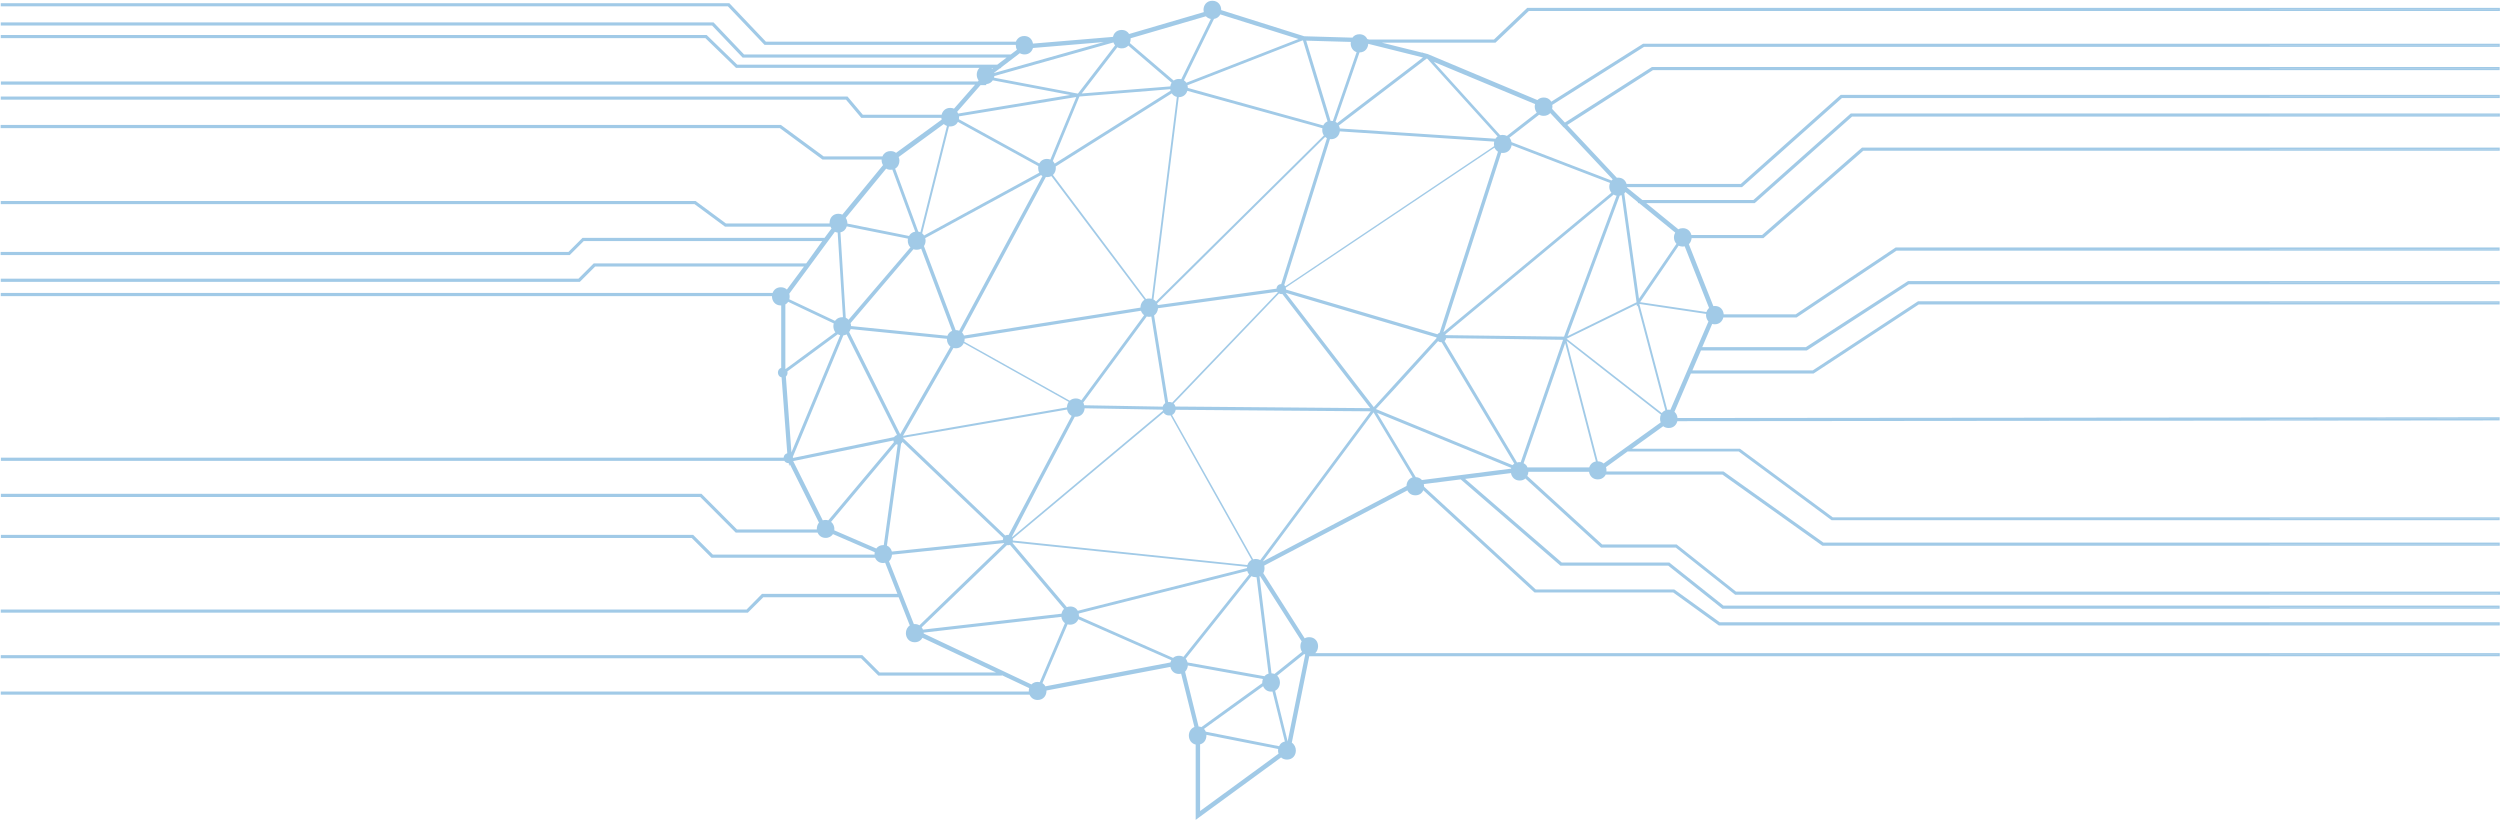 <?xml version="1.0" encoding="UTF-8" standalone="no"?><!DOCTYPE svg PUBLIC "-//W3C//DTD SVG 1.1//EN" "http://www.w3.org/Graphics/SVG/1.1/DTD/svg11.dtd"><svg width="100%" height="100%" viewBox="0 0 1979 649" version="1.1" xmlns="http://www.w3.org/2000/svg" xmlns:xlink="http://www.w3.org/1999/xlink" xml:space="preserve" xmlns:serif="http://www.serif.com/" style="fill-rule:evenodd;clip-rule:evenodd;stroke-linejoin:round;stroke-miterlimit:2;"><path d="M1978.8,37.1l-0,-2.5l-678.1,-0l-72.7,45.9c-0.2,-0.4 -0.5,-0.7 -0.7,-1c-1.3,-1.5 -3.1,-2.3 -5.3,-2.3c-2,-0 -3.7,0.7 -5,2l-86.8,-36.4l-3.4,-0.9l-1.3,-0.5l0.3,0.3l-31.8,-7.9l89.8,-0l26.4,-25.1l768.7,-0l0,-2.5l-769.9,-0l-26.4,25.1l-98.8,-0l-1.5,-0.4c-1,-2.2 -3.1,-3.8 -6.2,-3.8c-2.5,-0 -4.4,1.1 -5.5,2.7l-38.2,-1.1l-65.7,-20.7l0,-0.2c0,-3.6 -2.4,-7.2 -7,-7.2c-2.2,-0 -4,0.8 -5.3,2.3c-1.1,1.3 -1.7,3.1 -1.7,4.9c0,0.6 0.1,1.2 0.2,1.8l-59.1,17.3c-1.1,-1.9 -3.1,-3.2 -5.9,-3.2c-2.2,-0 -4,0.8 -5.3,2.3c-0.8,0.9 -1.3,2 -1.6,3.2l-63.3,5.3c-0.5,-3.1 -2.8,-6 -6.9,-6c-2.2,-0 -4,0.8 -5.3,2.3c-0.6,0.6 -1,1.4 -1.3,2.2l-197.9,-0l-28.6,-30.1l-0.4,-0.4l-576.7,-0l-0,2.5l575.6,-0l29,30.5l198.9,-0l-0,0.2c-0,1.3 0.3,2.6 0.9,3.7l-4.9,3.7l-211.1,-0l-23.8,-25l-0.4,-0.4l-564.2,-0l-0,2.5l563.1,-0l23.8,25l0.4,0.4l208.9,-0l-7.4,5.6l-205.8,-0l-23.8,-23.1l-0.4,-0.4l-558.8,-0l0,2.5l557.8,-0l23.8,23.1l0.4,0.4l192.8,-0c-0.2,0.2 -0.3,0.3 -0.5,0.5c-1.1,1.3 -1.7,3.1 -1.7,4.9c0,1.5 0.4,2.9 1.2,4.2l-0.5,0.4l0.7,-0.2c0.1,0.1 0.1,0.2 0.2,0.2l-0.7,0.8l-773.4,-0l0,2.5l771.2,-0l-16.7,19c-0.9,-0.4 -1.8,-0.6 -3,-0.6c-3.8,-0 -6.1,2.5 -6.8,5.4l-62.4,-0l-12.1,-14.4l-670.3,-0l0,2.5l669.1,-0l12.1,14.4l63.4,-0c-0,0.5 0.1,0.9 0.2,1.4l-36.1,26.3c-1.1,-0.9 -2.5,-1.4 -4.3,-1.4c-2.2,-0 -4,0.8 -5.3,2.3c-0.5,0.6 -0.9,1.2 -1.1,1.9l-46.6,-0l-33.7,-24.8l-0.2,-0.1l-617.6,-0l0,2.5l616.8,-0l33.8,24.9l46.8,-0l0,0.5c0,1.4 0.4,2.8 1.1,3.9l-32.2,39.2c-0.9,-0.4 -1.9,-0.7 -3.1,-0.7c-2.2,-0 -4,0.8 -5.3,2.3c-1.1,1.3 -1.7,3.1 -1.7,4.9l0,0.5l-82,-0l-24.1,-17.8l-550,-0l0,2.5l549.2,-0l24.1,17.8l83.5,-0c0.2,0.5 0.5,1 0.8,1.5l-5.5,7.4l-191.6,-0l-11.1,11.1l-449.5,-0l0,2.5l450.5,-0l11.1,-11.1l188.8,-0l-12.7,17.7l-168.2,-0l-12.1,12.1l-457.3,-0l0,2.5l458.4,-0l12.1,-12.1l165.3,-0l-13.5,18.2c-1.2,-1.1 -2.7,-1.8 -4.8,-1.8c-3.4,-0 -5.6,2 -6.5,4.5l-611,-0l0,2.5l610.5,-0l0,0.2c0,3.6 2.4,7.2 7,7.2l0.3,-0l0,49.4c-1.7,0.5 -2.6,2.1 -2.6,3.7c0,1.7 1,3.4 2.9,3.8l4.5,60.1c-0.8,0.2 -1.5,0.6 -2,1.2c-0.5,0.6 -0.8,1.4 -0.9,2.3l-619.6,-0l0,2.5l620.2,-0c0.6,1 1.7,1.8 3.2,1.8l0.3,-0l0.2,2.4l0.6,-1.6l23.1,46.3c-1.1,1.3 -1.7,3.1 -1.7,4.9l0,0.5l-63.2,-0l-27.9,-28l-0.2,-0.2l-554.6,-0l0,2.5l553.6,-0l27.9,28l0.2,0.2l64.8,-0c1,2.3 3.1,4.2 6.4,4.2c2.7,-0 4.6,-1.3 5.8,-3l33,14.3c-0.1,0.5 -0.1,0.9 -0.1,1.4l0,0.5l-128,-0l-15.6,-15.6l-548,-0l0,2.5l546.9,-0l15.6,15.6l129.5,-0c1,2.3 3.1,4.2 6.4,4.2c0.5,-0 1.1,-0.1 1.6,-0.2l9.7,24.6l-107.2,-0l-12.2,12.4l-590.4,0l0,2.5l591.4,0l12.2,-12.2l107.2,-0l8.8,22.3c-2,1.3 -3.1,3.7 -3.1,6.1c0,3.6 2.4,7.2 7,7.2c2.9,-0 5,-1.5 6.1,-3.5l58.2,27.4l-92.1,0l-13.7,-13.7l-682,0l0,2.5l681,0l13.7,13.7l97.8,0l0,-0.3l21.6,10.2c-0.2,0.7 -0.3,1.4 -0.3,2.2l0,0.5l-813.8,0l0,2.5l814.4,0c1,2.3 3.1,4.2 6.4,4.2c2.2,0 4,-0.8 5.3,-2.3c1.1,-1.3 1.7,-3.1 1.7,-4.9l0,-0.3l98.1,-18.7c0.6,3 2.9,5.6 6.8,5.6c0.6,0 1.2,-0.1 1.7,-0.2l10.5,42.2c-2.9,1.1 -4.4,3.9 -4.4,6.8c0,3.1 1.8,6.3 5.4,7.1l0,59.6l67.6,-49.4c1.1,1 2.7,1.7 4.7,1.7c2.2,-0 4,-0.8 5.3,-2.3c1.1,-1.3 1.7,-3.1 1.7,-4.9c0,-2.4 -1.1,-4.8 -3.2,-6.2l13.8,-68.4l942.4,-0l0,-2.5l-937.6,-0c1.4,-1.4 2.2,-3.4 2.2,-5.4c0,-1.9 -0.6,-3.6 -1.7,-4.9c-1.3,-1.5 -3.1,-2.3 -5.3,-2.3c-1.4,-0 -2.6,0.3 -3.6,0.9l-32.8,-51.6c0.7,-1.2 1,-2.5 1,-4c-0,-0.7 -0.1,-1.3 -0.2,-2l113.3,-59.5c1,2.2 3.1,3.9 6.3,3.9c3.2,-0 5.3,-1.7 6.3,-4l87.7,80.6l0.4,0.3l109.7,-0l36.1,26.1l618.2,-0l0,-2.5l-617.4,-0l-35.8,-25.8l-0.3,-0.2l-109.6,-0l-88.4,-81.3l-0,-0.4c-0,-0.6 -0.1,-1.1 -0.2,-1.7l29.2,-3.7l78.6,68l0.4,0.3l85.3,-0l42.5,33.8l0.3,0.3l615.3,-0l-0,-2.5l-614.4,-0l-42.5,-33.8l-0.3,-0.3l-85.2,-0l-76.5,-66.2l36.3,-4.6c0.5,3.1 2.9,5.9 6.9,5.9c1.9,-0 3.4,-0.6 4.5,-1.6l59.6,54.4l0.4,0.3l59.1,-0l46.6,37l0.3,0.3l605.5,-0l0,-2.5l-604.8,-0l-46.6,-37l-0.3,-0.3l-59,-0l-59.3,-54.2c0.5,-1 0.8,-2.1 0.9,-3.3l48,-0c0.5,3.2 2.8,6 6.9,6c2.2,-0 4,-0.8 5.3,-2.3c0.4,-0.4 0.7,-0.9 1,-1.5l92.4,-0l78.8,56.1l0.3,0.2l536.2,-0l-0,-2.5l-535.4,-0l-78.8,-56.1l-0.3,-0.2l-92.7,-0c-0,-0.3 0.1,-0.6 0.1,-1c-0,-0.8 -0.1,-1.6 -0.4,-2.4l17.1,-12.4l88,-0l73.5,54.4l528.8,-0l0,-2.3l-527.9,-0l-73.2,-54.1l-0.3,-0.2l-85.4,-0l24.7,-17.8c1.1,0.9 2.6,1.4 4.4,1.4c3.8,-0 6.1,-2.5 6.8,-5.4l650.9,-0.6l0,-2.5l-650.8,0.6c-0.1,-1.6 -0.7,-3.1 -1.7,-4.2c-0.2,-0.3 -0.5,-0.5 -0.7,-0.7l13,-30.3l97.1,-0l83.3,-54.7l459.8,-0l0,-2.5l-460.4,-0l-83.3,54.7l-95.3,-0l6.8,-15.8l83.8,-0l80.8,-52.4l467.7,-0l0,-2.5l-468.4,-0l-80.9,52.3l-82,-0l7.9,-18.4c0.6,0.2 1.3,0.3 2,0.3c3.8,-0 6.1,-2.5 6.8,-5.4l58,-0l79.1,-52.9l477.4,-0l0,-2.5l-478.1,-0l-79.1,52.9l-57,-0c-0.3,-3.4 -2.6,-6.6 -7,-6.6c-0.4,-0 -0.8,-0 -1.2,0.1l-19.4,-49c1.3,-1.2 2,-3 2.2,-4.8l56.8,-0l79.1,-69.2l503.8,-0l0,-2.5l-504.8,-0l-79.1,69.2l-56,-0c-0.7,-2.9 -3,-5.4 -6.8,-5.4c-1.3,-0 -2.5,0.3 -3.5,0.9l-25.4,-20.7l85.8,-0l77.1,-68.5l512.8,-0l0,-2.5l-513.8,-0l-77.1,68.5l-87.9,-0l-12.2,-9.9l0,-0.3l91.1,-0l79.1,-70.5l520.7,-0l0,-2.5l-521.7,-0l-79.1,70.5l-90.4,-0c-0.8,-2.7 -3,-5 -6.7,-5c-0.3,-0 -0.7,-0 -1,0.1l-39.2,-41.8l67.8,-43.4l670.2,-0l0,-2.5l-671,-0l-68.9,44l-10.1,-10.8c0.1,-0.6 0.2,-1.1 0.2,-1.7c0,-0.5 0,-1 -0.1,-1.5l72.6,-45.9l677.4,-0Zm-626.6,207.4c-0.6,0.7 -1.1,1.6 -1.4,2.5l-52.5,-7.8l30.5,-44.7c0.9,0.4 2,0.7 3.2,0.7c0.6,-0 1.1,-0.1 1.6,-0.2l19.3,48.8c-0.2,0.2 -0.4,0.4 -0.7,0.7Zm-36.4,82.1c-0.1,0.1 -0.2,0.2 -0.3,0.4l-75.3,-58.8l0,-0.1l55.4,-27.1l0.2,1.7l0.6,-0.8l21.9,82.9c-1,0.4 -1.8,1 -2.5,1.8Zm-78.2,-225.8l0.2,-0.1l38.8,41.3c-0.3,0.3 -0.6,0.6 -0.9,0.9l-79.2,-30.4c-0.2,-1.3 -0.8,-2.5 -1.6,-3.5l1.7,-1.3l21.8,-16.9c1,0.6 2.2,0.9 3.6,0.9c2.3,-0 4,-0.9 5.2,-2.2l9.7,10.4l0.7,0.9Zm59.9,60l28.6,23.3c-0.6,1.1 -1,2.4 -1,3.8c0,1.9 0.7,3.8 2,5.1l-29.7,43.5l-11.6,-83.4c0.1,-0.1 0.3,-0.3 0.4,-0.4c0.2,-0.2 0.4,-0.5 0.5,-0.7l9.9,8.1l0,0.7l0.9,-0Zm-347.5,428.4c1.3,-0.3 2.4,-1 3.3,-2c1.1,-1.3 1.7,-3.1 1.7,-4.9l0,-0.6l56.8,11.2c-0.1,0.4 -0.1,0.8 -0.1,1.2c0,0.8 0.1,1.7 0.4,2.5l-62.1,45.4l0,-52.8Zm179.9,-542.7l55.6,61.5c-0.7,0.5 -1.3,1.1 -1.7,1.8l-123.2,-8.1c-0.1,-0.8 -0.4,-1.6 -0.8,-2.3l69.5,-53l0.6,0.1Zm107.4,222.5l-33.5,96.9c-0.3,-0 -0.6,-0.1 -0.9,-0.1c-0.7,-0 -1.4,0.1 -2,0.3l-7,-11.7l-50.4,-84.4c0.7,-0.6 1.1,-1.4 1.3,-2.3l30.9,0.4l61.6,0.9Zm-507.7,227.6l21.1,-20.3l46.4,-44.8c0.3,-0 0.5,0.1 0.8,0.1c0.6,-0 1.2,-0.1 1.6,-0.3l42.8,50.7c-1.1,1 -1.7,2.4 -2,3.8l-56.5,6.5l-53.2,6.1c-0.2,-0.7 -0.6,-1.3 -1,-1.8Zm257.5,-46.9l-82.1,20.7l-51.8,13.1c-1.1,-2 -3.1,-3.4 -6,-3.4c-1,-0 -1.9,0.2 -2.7,0.5l-43,-50.8c0.1,-0.1 0.1,-0.2 0.2,-0.4l185.6,19.3c-0.2,0.4 -0.2,0.7 -0.2,1Zm-272.3,-104.7l39.9,-69.5c0.6,0.1 1.2,0.2 1.9,0.2c3.2,-0 5.3,-1.8 6.3,-4.1l83.1,46.5c-0.9,1.3 -1.4,2.9 -1.4,4.4l-129.8,22.5Zm48.8,-76.4l0,-0.5l139.6,-22.1c0.5,1.4 1.3,2.6 2.5,3.5l-49.7,67.4c-1.1,-0.9 -2.6,-1.5 -4.4,-1.5c-2,-0 -3.6,0.7 -4.8,1.8l-83.5,-46.7c0.2,-0.6 0.3,-1.3 0.3,-1.9Zm140.9,-30c-1.1,1.3 -1.7,3.1 -1.7,4.9l-139.7,22.1c-0.3,-0.9 -0.9,-1.7 -1.5,-2.4l66.3,-123.1c0.3,-0 0.6,0.1 1,0.1c1.3,-0 2.5,-0.3 3.4,-0.8l73.7,97.9c-0.6,0.4 -1.1,0.8 -1.5,1.3Zm-47,80.1l50.3,-68.2c0.6,0.2 1.2,0.3 1.9,0.3c0.6,-0 1.2,-0.1 1.7,-0.2l5,31.2l6,37.3c-1,0.7 -1.7,1.7 -2,2.8l-62.2,-1.1c0,-0.8 -0.3,-1.5 -0.7,-2.1Zm-59.1,104.8c-0.9,-0.2 -1.9,-0 -2.7,0.4l-81,-77.3l130,-22.4c0.4,2.1 1.6,4 3.6,5l-49.9,94.3Zm-72.8,-225.8c1.4,-0 2.6,-0.3 3.6,-0.9l24.5,65.1c-1.8,0.7 -3.1,2.2 -3.7,3.9l-76.3,-7.7c0,-0.8 -0.1,-1.6 -0.4,-2.3l49.8,-58.5c0.8,0.3 1.6,0.4 2.5,0.4Zm184.1,38.6c-0.9,-0 -1.8,0.1 -2.5,0.4l-73.7,-98.2c1.5,-1.4 2.3,-3.4 2.3,-5.5c0,-0.4 0,-0.8 -0.1,-1.2l91.9,-57.9c0.9,1.4 2.2,2.4 4,2.8l-19.9,159.8c-0.6,-0.1 -1.3,-0.2 -2,-0.2Zm-85.6,-97.7c0.3,0.3 0.7,0.6 1.1,0.8l-65.9,122.4c-0.8,-0.3 -1.7,-0.5 -2.7,-0.5l-0.1,-0l-25.1,-66.5c0.8,-1.2 1.3,-2.7 1.3,-4.3c0,-0.7 -0.1,-1.3 -0.3,-2l45.9,-25l45.8,-24.9Zm101.4,179.6c-0.3,-0 -0.5,-0 -0.8,0.1l-11.1,-68.6c1.9,-1.3 2.9,-3.4 3.1,-5.7l94.4,-13c0.1,0.2 0.2,0.4 0.4,0.5l-83.6,87.2c-0.6,-0.3 -1.5,-0.5 -2.4,-0.5Zm-252.1,-57.7l76.2,7.7l0,0.3c0,2.3 1,4.5 2.8,5.9l-39.8,69.3l-40.4,-80.9c0.5,-0.6 0.9,-1.4 1.2,-2.3Zm256.1,59.4c-0.1,-0.2 -0.3,-0.3 -0.5,-0.4l83.5,-87.2c0.5,0.3 1.1,0.5 1.8,0.5c0.3,-0 0.5,-0 0.8,-0.1l69.6,90.4l-154.2,-1.3c-0.2,-0.7 -0.6,-1.4 -1,-1.9Zm84.7,-95c-1.1,-0 -2.1,0.4 -2.8,1.2c-0.6,0.7 -0.9,1.5 -0.9,2.4l-94,13c-0.1,-0.5 -0.3,-0.9 -0.5,-1.3l133,-131.8c0.4,0.4 0.9,0.7 1.4,1l-36.2,115.5Zm32.6,-123.4c-0.1,0.4 -0.1,0.9 -0.1,1.4c0,1.5 0.4,3.1 1.3,4.3l-132.9,131.5c-0.5,-0.7 -1.2,-1.2 -2,-1.6l20,-160.2l0.1,-0c3.6,-0 5.9,-2.3 6.7,-5l100,27.6l6.9,2Zm-120.4,-30.9c0,0.4 0.1,0.8 0.2,1.2l-91.7,57.7c-0.3,-0.5 -0.6,-1 -0.9,-1.4c-0.2,-0.2 -0.4,-0.4 -0.6,-0.6l5.4,-13.1l15.7,-38l55.1,-4.4l16.8,-1.4Zm-102.3,309.9l26.7,-50.6l0.8,-0c2.2,-0 4,-0.8 5.3,-2.3c1,-1.2 1.6,-2.7 1.7,-4.4l61.8,1.1c0,0.3 0.1,0.6 0.2,0.9l-119.3,99.9c-0.1,-0.1 -0.1,-0.2 -0.2,-0.3l23,-44.3Zm263.4,-58.2l-69.7,-90.5l119.4,35.3l0,0.3l-0.3,0.3l0.3,-0l-49.7,54.6Zm-98.7,122.5c-0.6,0.7 -1.1,1.6 -1.4,2.5l-185.6,-19.4c0,-0.5 0,-0.9 -0.1,-1.4l119.4,-99.9c0.1,0.2 0.3,0.4 0.4,0.6c1,1.1 2.3,1.7 3.9,1.7c0.4,-0 0.8,-0 1.2,-0.1l64.2,114.4c-0.7,0.4 -1.4,0.9 -2,1.6Zm197,-324.7l-46.2,143.3c-0.6,0.2 -1.1,0.5 -1.5,1c-0.1,0.1 -0.1,0.1 -0.2,0.2l-119.9,-35.4l0,-0.4c0,-0.4 -0.1,-0.7 -0.2,-1.1l165.2,-110.8c0.7,1.3 1.6,2.4 2.8,3.2Zm-188.2,323.3c-1,-0.6 -2.2,-0.9 -3.6,-0.9c-0.7,-0 -1.4,0.1 -2,0.3l-64.2,-114.3c1.7,-0.8 2.6,-2.4 2.9,-4.1l154.4,1.2l-70.4,94.9l-17.1,22.9Zm185,-329.5c0,0.6 0.1,1.2 0.2,1.8l-165.3,110.9c-0.1,-0.2 -0.2,-0.3 -0.3,-0.4c-0.2,-0.2 -0.4,-0.4 -0.6,-0.5l36.2,-115.6c0.3,-0 0.6,0.1 0.9,0.1c4.1,-0 6.5,-3 6.9,-6.2l122.2,8.1c-0.1,0.5 -0.2,1.2 -0.2,1.8Zm97.1,41l-41.6,111.6l-0.3,-0.2l0.1,0.2l-93.5,-1.2c-0.1,-0.2 -0.2,-0.4 -0.3,-0.6l133.3,-110.7c0.6,0.5 1.4,0.8 2.3,0.9Zm-440.7,-46.8l-7.5,18.2c-0.8,-0.3 -1.7,-0.5 -2.7,-0.5c-3,-0 -5,1.5 -6.1,3.6l-63.6,-35c0.1,-0.5 0.1,-1 0.1,-1.5l0,-0.8l92.8,-15.3l-13,31.3Zm-120.4,82.4c0,2 0.7,4 2.1,5.3l-49,57.3c-0.6,-0.7 -1.4,-1.2 -2.2,-1.6l-4.2,-67.6c2.6,-0.5 4.3,-2.4 5,-4.7l48.4,9.7c0,0.5 -0.1,1.1 -0.1,1.6Zm-4.8,160.3c0.3,-0.3 0.4,-0.6 0.6,-1l79.8,76c-0.2,0.5 -0.3,1.1 -0.3,1.7l-87.9,9.1c-0.5,-2 -1.8,-3.8 -3.9,-4.7l11.2,-80.7c0.1,-0.1 0.3,-0.2 0.5,-0.4Zm213.7,-285.3c-0.6,0.8 -0.9,1.8 -1.1,2.9l-16.3,1.3l-53.8,4.3l28.2,-36.6c1,0.6 2.2,0.9 3.5,0.9c2.3,-0 4,-0.9 5.2,-2.2l34.3,29.4Zm-175.3,34.6c3,-0 5,-1.5 6.1,-3.6l63.6,35c-0.1,0.5 -0.1,1 -0.1,1.5c0,1.3 0.3,2.6 0.9,3.7l-91.2,49.7c-0.4,-0.6 -0.9,-1.2 -1.5,-1.7l21.2,-84.6l1,-0Zm114.1,-42.9l-13,16.9l-1.7,-0.3l-64.7,-12.3c0.1,-0.4 0.2,-0.8 0.2,-1.3l94.3,-26.6c0.3,0.8 0.7,1.6 1.3,2.3l-16.4,21.3Zm-238.7,304.5l40,-96.2c1,-0.1 1.9,-0.4 2.6,-0.8l39.9,79.7c-1,0.2 -1.8,0.8 -2.3,1.6l-80,16.5c-0.1,-0.4 -0.1,-0.6 -0.2,-0.8Zm226.5,126.2l0,-0.6c0,-0.5 -0.1,-1.1 -0.2,-1.6l9.3,-2.4l124.1,-31.3c0.3,1 0.8,1.9 1.5,2.7l-23.6,29.7l-28.4,35.6c-1,-0.6 -2.2,-0.9 -3.6,-0.9c-1.8,-0 -3.4,0.6 -4.6,1.7l-41.7,-18.4l-32.8,-14.5Zm159.4,101.2c-0.4,0.5 -0.7,1 -1,1.6l-58,-11.5c-0.3,-0.8 -0.8,-1.6 -1.4,-2.2l8.1,-5.9l38.7,-27.9c1,2.4 3.1,4.3 6.4,4.3c0.3,-0 0.6,-0 1,-0.1l9.8,39.6c-1.5,0.3 -2.7,1 -3.6,2.1Zm90.2,-281l34.7,-38.1c0.6,0.6 1.5,0.9 2.5,0.9l0.3,-0l13.7,22.9l43.8,73.2c-0.4,0.3 -0.8,0.6 -1.2,1c-0.1,0.1 -0.1,0.1 -0.2,0.2l-108.1,-44.4l14.5,-15.7Zm-99.5,225.2c-1.3,0.3 -2.4,1 -3.2,2l-60.9,-10.9c-0.3,-1.1 -0.7,-2.1 -1.5,-3l52,-65.3c1,0.5 2.1,0.8 3.4,0.8l0.7,-0l9.5,76.4Zm27.3,-501.1l19.4,63.9c-1.6,0.6 -2.7,1.8 -3.4,3.2l-107.2,-29.7c0,-0.7 -0.1,-1.4 -0.3,-2.1l91.1,-35.5l0.4,0.2Zm-281.9,67.5l-21,84.1c-0.5,-0.2 -1.1,-0.4 -1.7,-0.5l-4.4,-12l-13.9,-37.8c2.3,-1.3 3.4,-3.8 3.4,-6.3c0,-1 -0.2,-2 -0.6,-2.9l35.7,-26.1c0.7,0.6 1.6,1.2 2.5,1.5Zm-18.5,401.1l109.1,-12.5c0.2,1.9 1.2,3.8 2.8,5l-19.9,46.7c-0.5,-0.1 -1.1,-0.2 -1.7,-0.2c-2.1,-0 -3.8,0.8 -4.9,2l-85.3,-40.3l0,-0.2c0,-0.2 0,-0.3 -0.1,-0.5Zm542.8,-353c0,1.7 0.6,3.5 1.7,4.8l-133,110.4l45.8,-142c0.4,0.1 0.8,0.1 1.2,0.1c2.2,-0 4,-0.8 5.3,-2.3c0.9,-1.1 1.5,-2.4 1.7,-3.9l77.9,29.9c-0.4,1 -0.6,2 -0.6,3Zm-58.7,-65.4c-0.2,0.7 -0.3,1.3 -0.3,2c0,1.7 0.6,3.4 1.6,4.8l-23.4,18.2l-0.2,0.2c-1,-0.5 -2.1,-0.8 -3.5,-0.8c-0.7,-0 -1.3,0.1 -1.9,0.2l-52.5,-58l80.2,33.4Zm-96.4,-31l-60.3,46c-0.4,-0.4 -0.8,-0.7 -1.3,-0.9l10.9,-31.5l8.1,-23.5c2.1,-0 4,-0.8 5.2,-2.3c1,-1.2 1.6,-2.8 1.7,-4.5l43.3,10.8l-7.6,5.9Zm-49.6,-17c0,2.9 1.6,5.9 4.7,6.9l-18.8,54.5c-0.4,-0.1 -0.9,-0.1 -1.3,-0.1l-0.5,-0l-19.3,-63.5l35.4,1c-0.2,0.4 -0.2,0.8 -0.2,1.2Zm-110.7,-19.4l-23.4,47.7c-0.6,-0.1 -1.2,-0.2 -1.8,-0.2c-1.6,-0 -3,0.4 -4.2,1.3l-34.7,-29.7c0.4,-0.9 0.6,-2 0.6,-3l0,-0.8l59.6,-17.4c0.9,1 2.2,1.8 3.9,2.1Zm-177.8,52.4l0,-0.8c2.4,-0.2 4.1,-1.3 5.2,-3l61.3,11.6l-88.7,14.7c-0.2,-0.5 -0.5,-1 -0.8,-1.4l18.5,-21.1l4.5,-0Zm-75.7,67c0.5,-0 0.9,-0 1.4,-0.1l15.1,41l3,8.1c-1.6,0.2 -3,1 -4.1,2.2c-0.3,0.4 -0.6,0.8 -0.8,1.2l-15.8,-3.2l-33,-6.6l0,-0.1c0,-1.5 -0.4,-3.1 -1.3,-4.4l32,-39c1,0.6 2.1,0.9 3.5,0.9Zm-41.9,49.7l4.2,67l-0.5,-0c-2.2,-0 -4,0.8 -5.3,2.3c-0.2,0.2 -0.3,0.4 -0.5,0.6l-36.2,-17.1c0.2,-0.7 0.3,-1.4 0.3,-2.1c0,-0.8 -0.1,-1.6 -0.3,-2.3l36.1,-49c0.6,0.3 1.4,0.5 2.2,0.6Zm-39.7,55.5c0.2,-0.2 0.4,-0.5 0.5,-0.7l11.3,5.4l24.8,11.7c-0.2,0.7 -0.3,1.5 -0.3,2.3c0,1.7 0.6,3.5 1.6,4.8l-35.8,26.4l-3.6,2.6c-0.1,-0.1 -0.1,-0.1 -0.2,-0.2l0,-50.9c0.7,-0.4 1.2,-0.8 1.7,-1.4Zm83.8,109.1c0.1,0.5 0.2,0.9 0.4,1.4l-51.9,61.8c-0.7,-0.2 -1.4,-0.3 -2.2,-0.3c-0.8,-0 -1.5,0.1 -2.2,0.3l-23.4,-46.9l79.3,-16.3Zm-49.3,64.4l51.5,-61.4c0.4,0.1 0.8,0.2 1.2,0.3l-1.9,13.7l-9.1,65.8l-0.4,-0c-2.5,-0 -4.4,1.1 -5.5,2.7l-33.3,-14.4c0,-0.3 0.1,-0.7 0.1,-1c0,-2.2 -0.9,-4.3 -2.6,-5.7Zm46.5,30.5c1,-1.2 1.6,-2.8 1.7,-4.5l0.9,-0.1l87.7,-9.1c0.1,0.1 0.2,0.2 0.2,0.3l-67.1,64.8c-1,-0.6 -2.2,-1 -3.7,-1l-0.7,-0l-19.7,-49.8c0.3,-0.2 0.5,-0.4 0.7,-0.6Zm120.8,97.2l19.9,-46.6c0.6,0.2 1.3,0.3 2,0.3c3.3,-0 5.5,-1.9 6.5,-4.3l15,6.6l58.6,25.8c-0.3,0.6 -0.5,1.2 -0.7,1.8l-99,18.9c-0.5,-1 -1.3,-1.9 -2.3,-2.5Zm115.1,-14l43.8,7.9l15.6,2.8c-0.3,0.9 -0.5,1.8 -0.5,2.8l0,0.5l-21.9,15.8l-26.3,19c-0.6,-0.3 -1.4,-0.5 -2.2,-0.5l-10.7,-43.4c1.3,-1.3 2.1,-3.1 2.2,-4.9Zm69.1,20c2.5,-1.2 3.8,-3.9 3.8,-6.5c0,-1.9 -0.6,-3.6 -1.7,-4.9c-0.2,-0.2 -0.3,-0.4 -0.5,-0.5l21.4,-17.2c0.3,0.2 0.5,0.4 0.8,0.5l-13.9,68.7l-9.9,-40.1Zm20,-35.2c0,1.5 0.4,3.1 1.3,4.4l-21.8,17.5c-0.7,-0.3 -1.5,-0.4 -2.4,-0.5l-9.5,-76.7c0.2,-0.1 0.3,-0.2 0.5,-0.2l32.9,51.6c-0.7,1.2 -1,2.5 -1,3.9Zm57.9,-185.2l30.9,51.5c-3.1,0.9 -4.8,3.9 -4.8,6.8l-113.8,59.8l87.7,-118.1Zm33.4,51.3l-27.2,-45.3l-3.4,-5.6l26.4,10.8l79.8,32.8c-0.1,0.2 -0.1,0.4 -0.2,0.6l-70.5,9c-1.1,-1.3 -2.7,-2.2 -4.9,-2.3Zm-183.5,-314.1l3.3,-6.8l20.5,-41.8c2.4,-0.4 4.1,-1.8 5,-3.6l61.9,19.5l-88.8,34.6c-0.5,-0.8 -1.1,-1.4 -1.9,-1.9Zm-150.3,-6l4.8,-3.6l0.8,-0l0,-0.6l14.8,-11.3c1,0.6 2.3,1 3.7,1c3.7,-0 5.9,-2.3 6.7,-5.1l56.1,-4.7l-86.9,24.5c0.1,-0 0,-0.1 0,-0.2Zm-164.8,240.5c0.9,-0.8 1.3,-1.9 1.3,-3c0,-0.4 -0.1,-0.7 -0.1,-1.1l39.9,-29.4c0.6,0.3 1.2,0.6 1.9,0.7l-38.6,92.8l-4.4,-60Zm660.1,-143.2c0.5,-0.1 1,-0.2 1.5,-0.4l11.8,84.8l-54.6,26.8l41.3,-111.2Zm-74.1,213.3c-0.6,-0.6 -1.2,-1.2 -2,-1.5l32.9,-95.1l24.3,93.7c-1.6,0.3 -2.9,1 -3.9,2.2c-0.6,0.7 -1.1,1.6 -1.4,2.5l-48.9,-0c-0.2,-0.7 -0.5,-1.3 -1,-1.8Zm61.3,-1.3c-1.1,-1 -2.7,-1.7 -4.6,-1.7l-24.7,-95.4l74.7,58.4c-0.5,1 -0.7,2.2 -0.7,3.4c0,1 0.2,1.9 0.5,2.8l-45.2,32.5Zm51.6,-42.6c-0.4,-0 -0.8,-0 -1.2,0.1l-22.1,-83.8l52.9,7.9c0,0.3 -0.1,0.6 -0.1,0.9c0,1.9 0.7,3.7 1.9,5.1l-30.1,69.9c-0.4,-0.1 -0.8,-0.1 -1.3,-0.1Zm-535.6,-269.8c-0.2,-0.2 -0.3,-0.4 -0.5,-0.5l1.2,-0l-0.7,0.5Zm1192.2,-18.6l-180.9,-0l0,-0.1l180.9,-0l0,0.1Zm0,-28.4l-180.9,-0l0,-0.1l180.9,-0l0,0.1Zm0,510.8l-180.9,-0l0,-0.1l180.9,-0l0,0.1Zm0,-24.3l-180.9,-0l0,-0.1l180.9,-0l0,0.1Zm0,-13.3l-180.9,-0l0,-0.1l180.9,-0l0,0.1Zm0,-11.1l-180.9,-0l0,-0.1l180.9,-0l0,0.1Zm0,-38.6l-180.9,-0l0,-0.1l180.9,-0l0,0.1Zm0,-20.2l-180.9,-0l0,-0.1l180.9,-0l0,0.1Zm0,-79.2l-180.9,0.2l0,-0.1l180.9,-0.2l0,0.1Zm0,-91.9l-180.9,-0l0,-0.1l180.9,-0l0,0.1Zm0,-16.1l-180.9,-0l0,-0.1l180.9,-0l0,0.1Zm0,-26.4l-180.9,-0l0,-0.1l180.9,-0l0,0.1Zm0,-79l-180.9,-0l0,-0.1l180.9,-0l0,0.1Zm0,-27.1l-180.9,-0l0,-0.1l180.9,-0l0,0.1Zm0,-14.7l-180.9,-0l0,-0.1l180.9,-0l0,0.1Zm0,-22.1l-180.9,-0l0,-0.1l180.9,-0l0,0.1Z" style="fill:#a1cae7;fill-rule:nonzero;"/></svg>